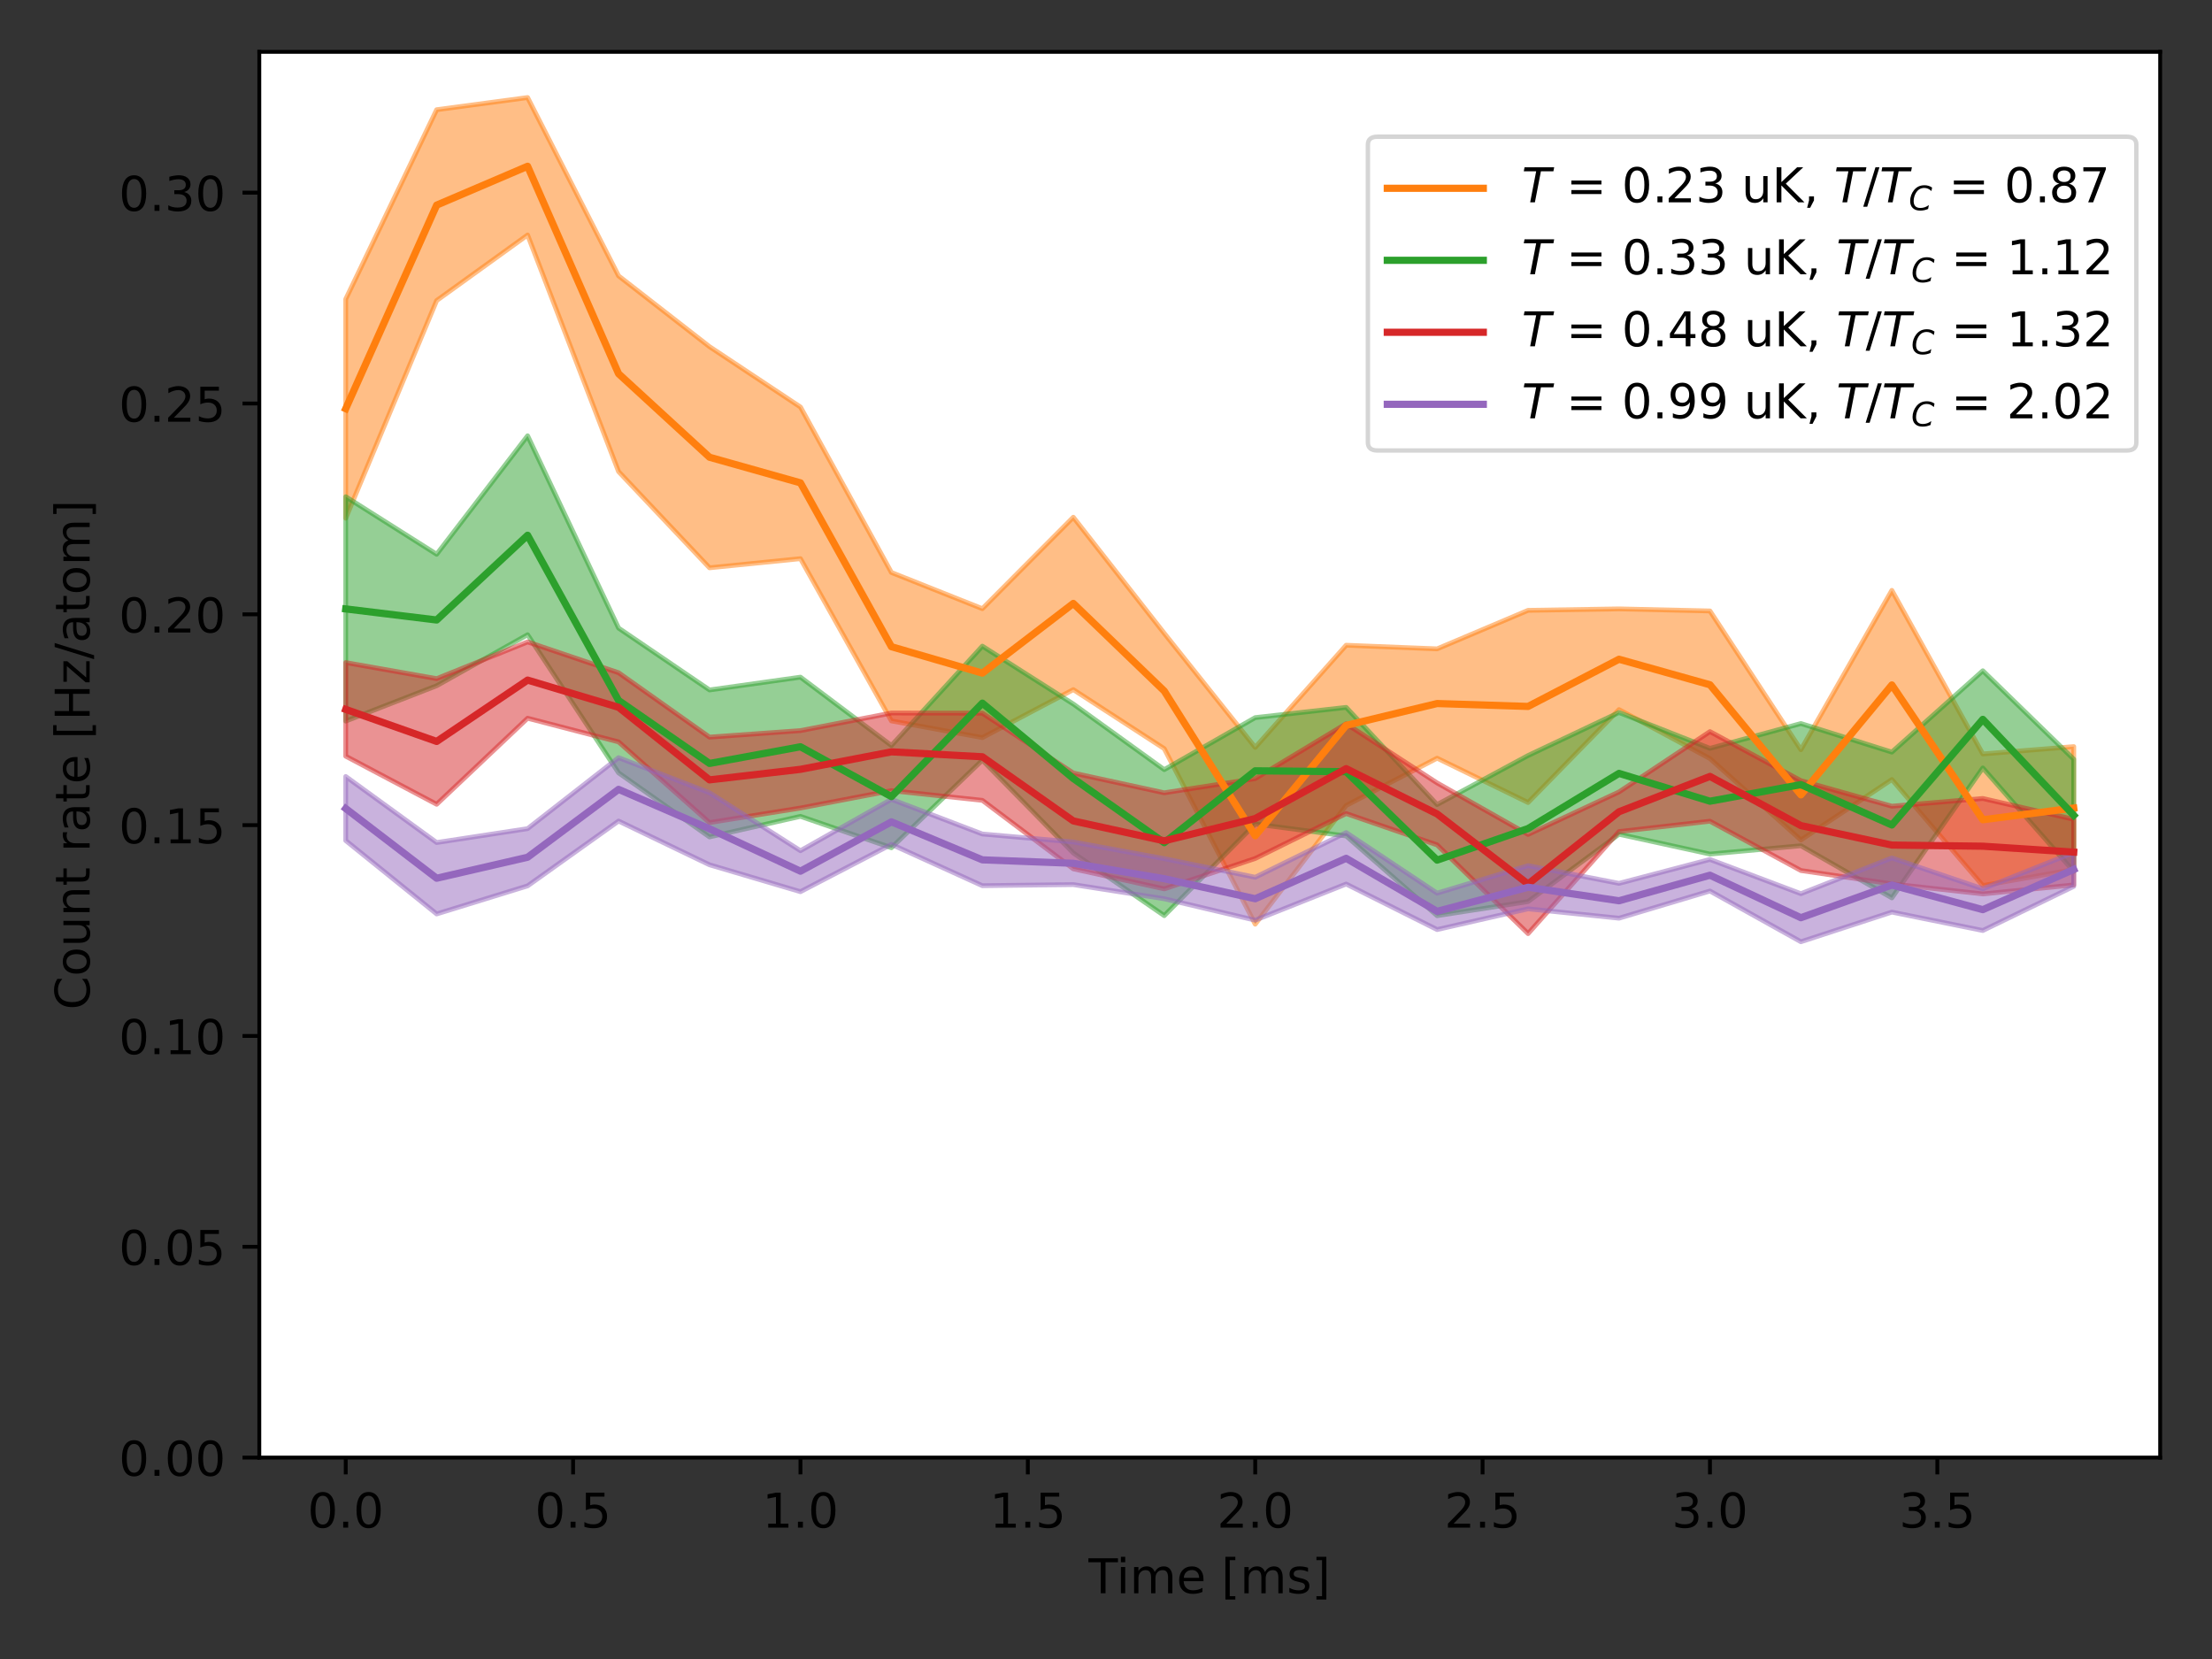 <?xml version="1.0" encoding="UTF-8" standalone="no"?>
<svg
   xmlns:dc="http://purl.org/dc/elements/1.1/"
   xmlns:cc="http://creativecommons.org/ns#"
   xmlns:rdf="http://www.w3.org/1999/02/22-rdf-syntax-ns#"
   xmlns:svg="http://www.w3.org/2000/svg"
   xmlns="http://www.w3.org/2000/svg"
   xmlns:xlink="http://www.w3.org/1999/xlink"
   xmlns:sodipodi="http://sodipodi.sourceforge.net/DTD/sodipodi-0.dtd"
   xmlns:inkscape="http://www.inkscape.org/namespaces/inkscape"
   width="460.8pt"
   height="345.6pt"
   viewBox="0 0 460.8 345.6"
   version="1.2"
   id="svg882"
   sodipodi:docname="2022-05-18-6GHzRedDetunedLightScattering.svg"
   inkscape:version="1.0.2 (e86c870879, 2021-01-15)">
  <rect x="0" y="0" width="460.8" height="345.6" fill="#333333" stroke="none"/>
  <sodipodi:namedview
     pagecolor="#ffffff"
     bordercolor="#666666"
     borderopacity="1"
     objecttolerance="10"
     gridtolerance="10"
     guidetolerance="10"
     inkscape:pageopacity="0"
     inkscape:pageshadow="2"
     inkscape:window-width="1600"
     inkscape:window-height="835"
     id="namedview884"
     showgrid="false"
     inkscape:zoom="1.3732447"
     inkscape:cx="301.69902"
     inkscape:cy="229.89432"
     inkscape:window-x="0"
     inkscape:window-y="0"
     inkscape:window-maximized="1"
     inkscape:current-layer="surface1087" />
  <defs
     id="defs127">
    <g
       id="g125">
      <symbol
         overflow="visible"
         id="glyph0-0">
        <path
           style="stroke:none;"
           d="M 3.18 -6.641 C 2.672 -6.641 2.289 -6.391 2.031 -5.891 C 1.77 -5.391 1.648 -4.641 1.648 -3.641 C 1.648 -2.641 1.77 -1.891 2.031 -1.391 C 2.289 -0.891 2.672 -0.641 3.18 -0.641 C 3.691 -0.641 4.07 -0.891 4.328 -1.391 C 4.578 -1.891 4.711 -2.641 4.711 -3.641 C 4.711 -4.641 4.578 -5.391 4.328 -5.891 C 4.07 -6.391 3.691 -6.641 3.18 -6.641 Z M 3.18 -7.422 C 3.988 -7.422 4.609 -7.09 5.051 -6.449 C 5.48 -5.801 5.699 -4.859 5.699 -3.641 C 5.699 -2.41 5.48 -1.469 5.051 -0.828 C 4.609 -0.191 3.988 0.129 3.172 0.129 C 2.352 0.129 1.73 -0.191 1.301 -0.828 C 0.871 -1.469 0.66 -2.41 0.66 -3.641 C 0.66 -4.859 0.871 -5.801 1.301 -6.449 C 1.73 -7.09 2.359 -7.422 3.18 -7.422 Z M 3.18 -7.422 "
           id="path2" />
      </symbol>
      <symbol
         overflow="visible"
         id="glyph0-1">
        <path
           style="stroke:none;"
           d="M 1.07 -1.238 L 2.102 -1.238 L 2.102 0 L 1.07 0 Z M 1.07 -1.238 "
           id="path5" />
      </symbol>
      <symbol
         overflow="visible"
         id="glyph0-2">
        <path
           style="stroke:none;"
           d="M 1.078 -7.289 L 4.949 -7.289 L 4.949 -6.461 L 1.98 -6.461 L 1.98 -4.672 C 2.121 -4.719 2.27 -4.762 2.41 -4.781 C 2.551 -4.801 2.699 -4.82 2.84 -4.82 C 3.648 -4.82 4.289 -4.59 4.77 -4.148 C 5.25 -3.699 5.488 -3.102 5.488 -2.34 C 5.488 -1.551 5.238 -0.941 4.75 -0.512 C 4.262 -0.078 3.57 0.129 2.691 0.129 C 2.379 0.129 2.07 0.102 1.75 0.059 C 1.43 0.012 1.109 -0.059 0.77 -0.172 L 0.77 -1.16 C 1.059 -1 1.359 -0.879 1.68 -0.801 C 1.988 -0.719 2.32 -0.691 2.672 -0.691 C 3.23 -0.691 3.68 -0.828 4.012 -1.129 C 4.328 -1.43 4.5 -1.828 4.5 -2.34 C 4.5 -2.84 4.328 -3.238 4.012 -3.539 C 3.68 -3.84 3.23 -3.988 2.672 -3.988 C 2.41 -3.988 2.141 -3.961 1.879 -3.898 C 1.621 -3.84 1.352 -3.75 1.078 -3.629 Z M 1.078 -7.289 "
           id="path8" />
      </symbol>
      <symbol
         overflow="visible"
         id="glyph0-3">
        <path
           style="stroke:none;"
           d="M 1.238 -0.828 L 2.852 -0.828 L 2.852 -6.391 L 1.102 -6.039 L 1.102 -6.941 L 2.84 -7.289 L 3.828 -7.289 L 3.828 -0.828 L 5.441 -0.828 L 5.441 0 L 1.238 0 Z M 1.238 -0.828 "
           id="path11" />
      </symbol>
      <symbol
         overflow="visible"
         id="glyph0-4">
        <path
           style="stroke:none;"
           d="M 1.922 -0.828 L 5.359 -0.828 L 5.359 0 L 0.73 0 L 0.73 -0.828 C 1.102 -1.211 1.609 -1.73 2.262 -2.391 C 2.898 -3.039 3.309 -3.461 3.48 -3.648 C 3.801 -4 4.02 -4.301 4.141 -4.551 C 4.262 -4.789 4.328 -5.039 4.328 -5.281 C 4.328 -5.66 4.191 -5.98 3.922 -6.219 C 3.648 -6.461 3.301 -6.59 2.859 -6.59 C 2.551 -6.59 2.219 -6.531 1.879 -6.43 C 1.539 -6.32 1.172 -6.16 0.781 -5.941 L 0.781 -6.941 C 1.18 -7.102 1.551 -7.219 1.891 -7.301 C 2.23 -7.379 2.551 -7.422 2.84 -7.422 C 3.59 -7.422 4.191 -7.23 4.641 -6.852 C 5.09 -6.469 5.32 -5.969 5.32 -5.34 C 5.32 -5.039 5.262 -4.75 5.148 -4.488 C 5.039 -4.219 4.84 -3.898 4.539 -3.539 C 4.461 -3.441 4.199 -3.172 3.762 -2.719 C 3.32 -2.27 2.711 -1.641 1.922 -0.828 Z M 1.922 -0.828 "
           id="path14" />
      </symbol>
      <symbol
         overflow="visible"
         id="glyph0-5">
        <path
           style="stroke:none;"
           d="M 4.059 -3.93 C 4.531 -3.828 4.898 -3.621 5.16 -3.301 C 5.422 -2.98 5.559 -2.578 5.559 -2.121 C 5.559 -1.398 5.309 -0.84 4.82 -0.449 C 4.32 -0.059 3.621 0.129 2.711 0.129 C 2.398 0.129 2.078 0.102 1.762 0.039 C 1.441 -0.012 1.102 -0.102 0.762 -0.219 L 0.762 -1.172 C 1.031 -1.012 1.328 -0.891 1.66 -0.809 C 1.98 -0.73 2.32 -0.691 2.68 -0.691 C 3.301 -0.691 3.77 -0.809 4.09 -1.051 C 4.41 -1.289 4.578 -1.648 4.578 -2.121 C 4.578 -2.539 4.43 -2.879 4.129 -3.121 C 3.828 -3.359 3.41 -3.488 2.871 -3.488 L 2.02 -3.488 L 2.02 -4.301 L 2.91 -4.301 C 3.391 -4.301 3.762 -4.391 4.02 -4.59 C 4.281 -4.781 4.41 -5.059 4.41 -5.43 C 4.41 -5.801 4.27 -6.09 4.012 -6.289 C 3.738 -6.488 3.359 -6.59 2.871 -6.59 C 2.602 -6.59 2.309 -6.559 2 -6.5 C 1.691 -6.441 1.352 -6.352 0.98 -6.23 L 0.98 -7.109 C 1.352 -7.211 1.699 -7.289 2.031 -7.34 C 2.352 -7.391 2.66 -7.422 2.961 -7.422 C 3.699 -7.422 4.289 -7.25 4.73 -6.91 C 5.172 -6.57 5.391 -6.109 5.391 -5.531 C 5.391 -5.129 5.27 -4.789 5.039 -4.512 C 4.809 -4.23 4.48 -4.031 4.059 -3.93 Z M 4.059 -3.93 "
           id="path17" />
      </symbol>
      <symbol
         overflow="visible"
         id="glyph0-6">
        <path
           style="stroke:none;"
           d="M -0.02 -7.289 L 6.141 -7.289 L 6.141 -6.461 L 3.551 -6.461 L 3.551 0 L 2.559 0 L 2.559 -6.461 L -0.02 -6.461 Z M -0.02 -7.289 "
           id="path20" />
      </symbol>
      <symbol
         overflow="visible"
         id="glyph0-7">
        <path
           style="stroke:none;"
           d="M 0.941 -5.469 L 1.84 -5.469 L 1.84 0 L 0.941 0 Z M 0.941 -7.602 L 1.84 -7.602 L 1.84 -6.461 L 0.941 -6.461 Z M 0.941 -7.602 "
           id="path23" />
      </symbol>
      <symbol
         overflow="visible"
         id="glyph0-8">
        <path
           style="stroke:none;"
           d="M 5.199 -4.422 C 5.422 -4.82 5.691 -5.109 6 -5.309 C 6.309 -5.5 6.68 -5.602 7.109 -5.602 C 7.672 -5.602 8.109 -5.398 8.422 -5 C 8.73 -4.602 8.891 -4.031 8.891 -3.301 L 8.891 0 L 7.988 0 L 7.988 -3.27 C 7.988 -3.789 7.891 -4.18 7.711 -4.441 C 7.52 -4.691 7.238 -4.82 6.859 -4.82 C 6.391 -4.82 6.02 -4.66 5.75 -4.352 C 5.48 -4.039 5.352 -3.621 5.352 -3.09 L 5.352 0 L 4.449 0 L 4.449 -3.27 C 4.449 -3.789 4.352 -4.18 4.172 -4.441 C 3.98 -4.691 3.691 -4.82 3.309 -4.82 C 2.852 -4.82 2.48 -4.66 2.211 -4.352 C 1.941 -4.039 1.809 -3.621 1.809 -3.09 L 1.809 0 L 0.91 0 L 0.91 -5.469 L 1.809 -5.469 L 1.809 -4.621 C 2.012 -4.949 2.262 -5.199 2.551 -5.359 C 2.828 -5.52 3.172 -5.602 3.57 -5.602 C 3.969 -5.602 4.301 -5.5 4.578 -5.301 C 4.859 -5.102 5.059 -4.801 5.199 -4.422 Z M 5.199 -4.422 "
           id="path26" />
      </symbol>
      <symbol
         overflow="visible"
         id="glyph0-9">
        <path
           style="stroke:none;"
           d="M 5.621 -2.961 L 5.621 -2.52 L 1.488 -2.52 C 1.531 -1.898 1.711 -1.422 2.051 -1.102 C 2.379 -0.781 2.84 -0.621 3.441 -0.621 C 3.781 -0.621 4.121 -0.66 4.441 -0.738 C 4.762 -0.82 5.09 -0.949 5.41 -1.129 L 5.41 -0.281 C 5.09 -0.141 4.762 -0.031 4.422 0.031 C 4.078 0.09 3.73 0.129 3.391 0.129 C 2.512 0.129 1.82 -0.121 1.309 -0.621 C 0.801 -1.121 0.551 -1.809 0.551 -2.68 C 0.551 -3.57 0.789 -4.281 1.27 -4.809 C 1.75 -5.328 2.41 -5.602 3.23 -5.602 C 3.969 -5.602 4.551 -5.359 4.98 -4.891 C 5.398 -4.41 5.621 -3.77 5.621 -2.961 Z M 4.719 -3.219 C 4.711 -3.711 4.57 -4.102 4.309 -4.398 C 4.039 -4.691 3.68 -4.84 3.238 -4.84 C 2.738 -4.84 2.34 -4.691 2.039 -4.41 C 1.738 -4.129 1.559 -3.73 1.52 -3.219 Z M 4.719 -3.219 "
           id="path29" />
      </symbol>
      <symbol
         overflow="visible"
         id="glyph0-10">
        <path
           style="stroke:none;"
           d=""
           id="path32" />
      </symbol>
      <symbol
         overflow="visible"
         id="glyph0-11">
        <path
           style="stroke:none;"
           d="M 0.859 -7.602 L 2.93 -7.602 L 2.93 -6.898 L 1.762 -6.898 L 1.762 0.609 L 2.93 0.609 L 2.93 1.309 L 0.859 1.309 Z M 0.859 -7.602 "
           id="path35" />
      </symbol>
      <symbol
         overflow="visible"
         id="glyph0-12">
        <path
           style="stroke:none;"
           d="M 4.43 -5.309 L 4.43 -4.461 C 4.172 -4.578 3.91 -4.68 3.641 -4.75 C 3.359 -4.809 3.078 -4.852 2.789 -4.852 C 2.34 -4.852 2 -4.781 1.781 -4.641 C 1.559 -4.5 1.449 -4.301 1.449 -4.031 C 1.449 -3.82 1.531 -3.66 1.691 -3.539 C 1.852 -3.422 2.172 -3.301 2.648 -3.199 L 2.961 -3.129 C 3.602 -2.988 4.051 -2.789 4.32 -2.551 C 4.578 -2.301 4.719 -1.949 4.719 -1.512 C 4.719 -1 4.52 -0.602 4.121 -0.309 C 3.719 -0.012 3.16 0.129 2.461 0.129 C 2.16 0.129 1.859 0.102 1.539 0.051 C 1.219 0 0.891 -0.078 0.539 -0.199 L 0.539 -1.129 C 0.871 -0.949 1.199 -0.82 1.52 -0.738 C 1.84 -0.648 2.16 -0.609 2.48 -0.609 C 2.898 -0.609 3.23 -0.68 3.461 -0.82 C 3.68 -0.961 3.801 -1.172 3.801 -1.441 C 3.801 -1.68 3.711 -1.871 3.551 -2 C 3.391 -2.129 3.031 -2.262 2.469 -2.379 L 2.16 -2.449 C 1.602 -2.57 1.191 -2.75 0.949 -2.988 C 0.699 -3.23 0.578 -3.559 0.578 -3.988 C 0.578 -4.5 0.762 -4.898 1.121 -5.18 C 1.48 -5.461 2 -5.602 2.68 -5.602 C 3.012 -5.602 3.32 -5.57 3.621 -5.52 C 3.91 -5.469 4.18 -5.398 4.43 -5.309 Z M 4.43 -5.309 "
           id="path38" />
      </symbol>
      <symbol
         overflow="visible"
         id="glyph0-13">
        <path
           style="stroke:none;"
           d="M 3.039 -7.602 L 3.039 1.309 L 0.969 1.309 L 0.969 0.609 L 2.141 0.609 L 2.141 -6.898 L 0.969 -6.898 L 0.969 -7.602 Z M 3.039 -7.602 "
           id="path41" />
      </symbol>
      <symbol
         overflow="visible"
         id="glyph0-14">
        <path
           style="stroke:none;"
           d="M 1.059 -4.539 L 7.32 -4.539 L 7.32 -3.719 L 1.059 -3.719 Z M 1.059 -2.551 L 7.32 -2.551 L 7.32 -1.719 L 1.059 -1.719 Z M 1.059 -2.551 "
           id="path44" />
      </symbol>
      <symbol
         overflow="visible"
         id="glyph0-15">
        <path
           style="stroke:none;"
           d="M 3.781 -6.43 L 1.289 -2.539 L 3.781 -2.539 Z M 3.52 -7.289 L 4.762 -7.289 L 4.762 -2.539 L 5.801 -2.539 L 5.801 -1.719 L 4.762 -1.719 L 4.762 0 L 3.781 0 L 3.781 -1.719 L 0.488 -1.719 L 0.488 -2.672 Z M 3.52 -7.289 "
           id="path47" />
      </symbol>
      <symbol
         overflow="visible"
         id="glyph0-16">
        <path
           style="stroke:none;"
           d="M 0.852 -2.16 L 0.852 -5.469 L 1.75 -5.469 L 1.75 -2.191 C 1.75 -1.672 1.852 -1.289 2.051 -1.031 C 2.25 -0.77 2.551 -0.641 2.961 -0.641 C 3.441 -0.641 3.828 -0.789 4.109 -1.102 C 4.391 -1.41 4.531 -1.828 4.531 -2.371 L 4.531 -5.469 L 5.43 -5.469 L 5.43 0 L 4.531 0 L 4.531 -0.84 C 4.309 -0.5 4.051 -0.262 3.77 -0.102 C 3.48 0.051 3.148 0.129 2.77 0.129 C 2.141 0.129 1.66 -0.059 1.34 -0.449 C 1.012 -0.828 0.852 -1.398 0.852 -2.16 Z M 3.109 -5.602 Z M 3.109 -5.602 "
           id="path50" />
      </symbol>
      <symbol
         overflow="visible"
         id="glyph0-17">
        <path
           style="stroke:none;"
           d="M 0.98 -7.289 L 1.969 -7.289 L 1.969 -4.211 L 5.238 -7.289 L 6.512 -7.289 L 2.891 -3.891 L 6.77 0 L 5.469 0 L 1.969 -3.512 L 1.969 0 L 0.98 0 Z M 0.98 -7.289 "
           id="path53" />
      </symbol>
      <symbol
         overflow="visible"
         id="glyph0-18">
        <path
           style="stroke:none;"
           d="M 1.172 -1.238 L 2.199 -1.238 L 2.199 -0.398 L 1.398 1.148 L 0.77 1.148 L 1.172 -0.398 Z M 1.172 -1.238 "
           id="path56" />
      </symbol>
      <symbol
         overflow="visible"
         id="glyph0-19">
        <path
           style="stroke:none;"
           d="M 2.539 -7.289 L 3.371 -7.289 L 0.828 0.922 L 0 0.922 Z M 2.539 -7.289 "
           id="path59" />
      </symbol>
      <symbol
         overflow="visible"
         id="glyph0-20">
        <path
           style="stroke:none;"
           d="M 3.301 -4.039 C 2.859 -4.039 2.512 -3.879 2.25 -3.578 C 1.988 -3.281 1.859 -2.859 1.859 -2.34 C 1.859 -1.809 1.988 -1.391 2.25 -1.09 C 2.512 -0.789 2.859 -0.641 3.301 -0.641 C 3.738 -0.641 4.09 -0.789 4.352 -1.09 C 4.609 -1.391 4.738 -1.809 4.738 -2.34 C 4.738 -2.859 4.609 -3.281 4.352 -3.578 C 4.09 -3.879 3.738 -4.039 3.301 -4.039 Z M 5.262 -7.129 L 5.262 -6.23 C 5.012 -6.352 4.762 -6.441 4.512 -6.5 C 4.25 -6.559 4 -6.59 3.762 -6.59 C 3.102 -6.59 2.602 -6.371 2.262 -5.93 C 1.922 -5.488 1.719 -4.82 1.68 -3.941 C 1.871 -4.219 2.109 -4.441 2.398 -4.59 C 2.691 -4.738 3.012 -4.82 3.359 -4.82 C 4.09 -4.82 4.672 -4.59 5.09 -4.148 C 5.512 -3.711 5.73 -3.102 5.73 -2.34 C 5.73 -1.59 5.5 -0.988 5.059 -0.539 C 4.621 -0.09 4.031 0.129 3.301 0.129 C 2.461 0.129 1.809 -0.191 1.371 -0.828 C 0.922 -1.469 0.699 -2.41 0.699 -3.641 C 0.699 -4.789 0.969 -5.711 1.52 -6.391 C 2.059 -7.07 2.801 -7.422 3.719 -7.422 C 3.961 -7.422 4.211 -7.391 4.469 -7.352 C 4.719 -7.301 4.98 -7.23 5.262 -7.129 Z M 5.262 -7.129 "
           id="path62" />
      </symbol>
      <symbol
         overflow="visible"
         id="glyph0-21">
        <path
           style="stroke:none;"
           d="M 3.18 -3.461 C 2.711 -3.461 2.34 -3.328 2.07 -3.078 C 1.801 -2.828 1.672 -2.488 1.672 -2.051 C 1.672 -1.609 1.801 -1.262 2.07 -1.012 C 2.34 -0.762 2.711 -0.641 3.18 -0.641 C 3.641 -0.641 4.012 -0.762 4.281 -1.02 C 4.551 -1.27 4.691 -1.609 4.691 -2.051 C 4.691 -2.488 4.551 -2.828 4.289 -3.078 C 4.02 -3.328 3.648 -3.461 3.18 -3.461 Z M 2.191 -3.879 C 1.77 -3.98 1.441 -4.18 1.199 -4.469 C 0.961 -4.762 0.852 -5.109 0.852 -5.531 C 0.852 -6.109 1.051 -6.57 1.469 -6.91 C 1.879 -7.25 2.449 -7.422 3.18 -7.422 C 3.898 -7.422 4.469 -7.25 4.891 -6.91 C 5.301 -6.57 5.512 -6.109 5.512 -5.531 C 5.512 -5.109 5.391 -4.762 5.148 -4.469 C 4.91 -4.18 4.59 -3.98 4.172 -3.879 C 4.641 -3.77 5.012 -3.551 5.281 -3.23 C 5.539 -2.91 5.68 -2.512 5.68 -2.051 C 5.68 -1.34 5.461 -0.801 5.031 -0.43 C 4.59 -0.051 3.969 0.129 3.172 0.129 C 2.371 0.129 1.75 -0.051 1.32 -0.43 C 0.891 -0.801 0.68 -1.34 0.68 -2.051 C 0.68 -2.512 0.809 -2.91 1.078 -3.23 C 1.34 -3.551 1.711 -3.77 2.191 -3.879 Z M 1.828 -5.441 C 1.828 -5.059 1.941 -4.762 2.18 -4.551 C 2.422 -4.34 2.75 -4.238 3.18 -4.238 C 3.602 -4.238 3.93 -4.34 4.172 -4.551 C 4.41 -4.762 4.531 -5.059 4.531 -5.441 C 4.531 -5.82 4.41 -6.109 4.172 -6.32 C 3.93 -6.531 3.602 -6.641 3.18 -6.641 C 2.75 -6.641 2.422 -6.531 2.18 -6.32 C 1.941 -6.109 1.828 -5.82 1.828 -5.441 Z M 1.828 -5.441 "
           id="path65" />
      </symbol>
      <symbol
         overflow="visible"
         id="glyph0-22">
        <path
           style="stroke:none;"
           d="M 0.82 -7.289 L 5.512 -7.289 L 5.512 -6.871 L 2.859 0 L 1.828 0 L 4.32 -6.461 L 0.82 -6.461 Z M 0.82 -7.289 "
           id="path68" />
      </symbol>
      <symbol
         overflow="visible"
         id="glyph0-23">
        <path
           style="stroke:none;"
           d="M 1.102 -0.148 L 1.102 -1.051 C 1.34 -0.93 1.59 -0.84 1.852 -0.781 C 2.102 -0.719 2.352 -0.691 2.602 -0.691 C 3.238 -0.691 3.738 -0.898 4.078 -1.34 C 4.422 -1.781 4.621 -2.441 4.68 -3.34 C 4.48 -3.059 4.238 -2.84 3.961 -2.691 C 3.672 -2.539 3.352 -2.469 3 -2.469 C 2.262 -2.469 1.68 -2.691 1.262 -3.129 C 0.84 -3.57 0.629 -4.172 0.629 -4.941 C 0.629 -5.68 0.852 -6.281 1.289 -6.738 C 1.73 -7.191 2.32 -7.422 3.059 -7.422 C 3.898 -7.422 4.551 -7.09 4.988 -6.449 C 5.43 -5.801 5.66 -4.859 5.66 -3.641 C 5.66 -2.48 5.379 -1.57 4.84 -0.891 C 4.289 -0.211 3.559 0.129 2.641 0.129 C 2.391 0.129 2.141 0.102 1.891 0.059 C 1.629 0.02 1.371 -0.051 1.102 -0.148 Z M 3.059 -3.238 C 3.5 -3.238 3.852 -3.391 4.109 -3.691 C 4.371 -3.988 4.5 -4.41 4.5 -4.941 C 4.5 -5.461 4.371 -5.879 4.109 -6.18 C 3.852 -6.48 3.5 -6.641 3.059 -6.641 C 2.621 -6.641 2.27 -6.48 2.012 -6.18 C 1.75 -5.879 1.621 -5.461 1.621 -4.941 C 1.621 -4.41 1.75 -3.988 2.012 -3.691 C 2.27 -3.391 2.621 -3.238 3.059 -3.238 Z M 3.059 -3.238 "
           id="path71" />
      </symbol>
      <symbol
         overflow="visible"
         id="glyph1-0">
        <path
           style="stroke:none;"
           d="M -6.73 -6.441 L -5.691 -6.441 C -5.988 -6.102 -6.219 -5.75 -6.379 -5.371 C -6.531 -4.988 -6.609 -4.602 -6.609 -4.18 C -6.609 -3.34 -6.352 -2.699 -5.84 -2.262 C -5.328 -1.82 -4.602 -1.602 -3.641 -1.602 C -2.68 -1.602 -1.941 -1.82 -1.43 -2.262 C -0.922 -2.699 -0.672 -3.34 -0.672 -4.18 C -0.672 -4.602 -0.738 -4.988 -0.898 -5.371 C -1.051 -5.75 -1.281 -6.102 -1.59 -6.441 L -0.559 -6.441 C -0.32 -6.09 -0.148 -5.719 -0.039 -5.34 C 0.07 -4.961 0.129 -4.551 0.129 -4.121 C 0.129 -3.02 -0.199 -2.148 -0.871 -1.512 C -1.539 -0.871 -2.461 -0.559 -3.641 -0.559 C -4.809 -0.559 -5.73 -0.871 -6.41 -1.512 C -7.078 -2.148 -7.422 -3.02 -7.422 -4.121 C -7.422 -4.559 -7.359 -4.969 -7.25 -5.352 C -7.129 -5.73 -6.961 -6.102 -6.73 -6.441 Z M -6.73 -6.441 "
           id="path74" />
      </symbol>
      <symbol
         overflow="visible"
         id="glyph1-1">
        <path
           style="stroke:none;"
           d="M -4.84 -3.059 C -4.84 -2.578 -4.648 -2.199 -4.27 -1.922 C -3.891 -1.641 -3.379 -1.5 -2.73 -1.5 C -2.07 -1.5 -1.559 -1.629 -1.18 -1.91 C -0.801 -2.191 -0.621 -2.57 -0.621 -3.059 C -0.621 -3.539 -0.801 -3.922 -1.18 -4.199 C -1.559 -4.48 -2.07 -4.621 -2.73 -4.621 C -3.371 -4.621 -3.891 -4.48 -4.27 -4.199 C -4.648 -3.922 -4.84 -3.539 -4.84 -3.059 Z M -5.602 -3.059 C -5.602 -3.84 -5.34 -4.449 -4.84 -4.898 C -4.328 -5.34 -3.629 -5.57 -2.73 -5.57 C -1.828 -5.57 -1.129 -5.34 -0.629 -4.898 C -0.121 -4.449 0.129 -3.84 0.129 -3.059 C 0.129 -2.27 -0.121 -1.648 -0.629 -1.211 C -1.129 -0.77 -1.828 -0.551 -2.73 -0.551 C -3.629 -0.551 -4.328 -0.77 -4.84 -1.211 C -5.34 -1.648 -5.602 -2.27 -5.602 -3.059 Z M -5.602 -3.059 "
           id="path77" />
      </symbol>
      <symbol
         overflow="visible"
         id="glyph1-2">
        <path
           style="stroke:none;"
           d="M -2.16 -0.852 L -5.469 -0.852 L -5.469 -1.75 L -2.191 -1.75 C -1.672 -1.75 -1.289 -1.852 -1.031 -2.051 C -0.77 -2.25 -0.641 -2.551 -0.641 -2.961 C -0.641 -3.441 -0.789 -3.828 -1.102 -4.109 C -1.41 -4.391 -1.828 -4.531 -2.371 -4.531 L -5.469 -4.531 L -5.469 -5.43 L 0 -5.43 L 0 -4.531 L -0.84 -4.531 C -0.5 -4.309 -0.262 -4.051 -0.102 -3.77 C 0.051 -3.48 0.129 -3.148 0.129 -2.77 C 0.129 -2.141 -0.059 -1.66 -0.449 -1.34 C -0.828 -1.012 -1.398 -0.852 -2.16 -0.852 Z M -5.602 -3.109 Z M -5.602 -3.109 "
           id="path80" />
      </symbol>
      <symbol
         overflow="visible"
         id="glyph1-3">
        <path
           style="stroke:none;"
           d="M -3.301 -5.488 L 0 -5.488 L 0 -4.59 L -3.27 -4.59 C -3.789 -4.59 -4.172 -4.48 -4.43 -4.281 C -4.691 -4.078 -4.82 -3.781 -4.82 -3.379 C -4.82 -2.891 -4.66 -2.512 -4.352 -2.23 C -4.039 -1.949 -3.621 -1.809 -3.09 -1.809 L 0 -1.809 L 0 -0.91 L -5.469 -0.91 L -5.469 -1.809 L -4.621 -1.809 C -4.941 -2.02 -5.191 -2.27 -5.352 -2.57 C -5.512 -2.859 -5.602 -3.199 -5.602 -3.578 C -5.602 -4.199 -5.398 -4.68 -5.012 -5 C -4.621 -5.32 -4.051 -5.488 -3.301 -5.488 Z M -3.301 -5.488 "
           id="path83" />
      </symbol>
      <symbol
         overflow="visible"
         id="glyph1-4">
        <path
           style="stroke:none;"
           d="M -7.02 -1.828 L -5.469 -1.828 L -5.469 -3.68 L -4.77 -3.68 L -4.77 -1.828 L -1.801 -1.828 C -1.352 -1.828 -1.059 -1.891 -0.941 -2.012 C -0.809 -2.129 -0.75 -2.379 -0.75 -2.762 L -0.75 -3.68 L 0 -3.68 L 0 -2.762 C 0 -2.059 -0.129 -1.578 -0.391 -1.32 C -0.648 -1.059 -1.121 -0.93 -1.801 -0.93 L -4.77 -0.93 L -4.77 -0.27 L -5.469 -0.27 L -5.469 -0.93 L -7.02 -0.93 Z M -7.02 -1.828 "
           id="path86" />
      </symbol>
      <symbol
         overflow="visible"
         id="glyph1-5">
        <path
           style="stroke:none;"
           d=""
           id="path89" />
      </symbol>
      <symbol
         overflow="visible"
         id="glyph1-6">
        <path
           style="stroke:none;"
           d="M -4.629 -4.109 C -4.691 -4.012 -4.73 -3.898 -4.762 -3.781 C -4.781 -3.66 -4.801 -3.531 -4.801 -3.391 C -4.801 -2.879 -4.629 -2.488 -4.301 -2.219 C -3.969 -1.941 -3.5 -1.809 -2.879 -1.809 L 0 -1.809 L 0 -0.91 L -5.469 -0.91 L -5.469 -1.809 L -4.621 -1.809 C -4.949 -1.988 -5.199 -2.238 -5.359 -2.539 C -5.52 -2.84 -5.602 -3.211 -5.602 -3.648 C -5.602 -3.711 -5.59 -3.781 -5.59 -3.859 C -5.578 -3.93 -5.57 -4.012 -5.551 -4.109 Z M -4.629 -4.109 "
           id="path92" />
      </symbol>
      <symbol
         overflow="visible"
         id="glyph1-7">
        <path
           style="stroke:none;"
           d="M -2.75 -3.43 C -2.75 -2.699 -2.66 -2.199 -2.5 -1.922 C -2.328 -1.641 -2.051 -1.5 -1.648 -1.5 C -1.328 -1.5 -1.07 -1.602 -0.891 -1.809 C -0.699 -2.02 -0.609 -2.309 -0.609 -2.672 C -0.609 -3.172 -0.781 -3.57 -1.141 -3.871 C -1.488 -4.172 -1.961 -4.32 -2.551 -4.32 L -2.75 -4.32 Z M -3.121 -5.219 L 0 -5.219 L 0 -4.32 L -0.828 -4.32 C -0.488 -4.109 -0.25 -3.852 -0.102 -3.551 C 0.051 -3.25 0.129 -2.871 0.129 -2.43 C 0.129 -1.871 -0.02 -1.422 -0.328 -1.09 C -0.641 -0.762 -1.059 -0.602 -1.59 -0.602 C -2.199 -0.602 -2.66 -0.801 -2.98 -1.219 C -3.289 -1.629 -3.449 -2.238 -3.449 -3.059 L -3.449 -4.32 L -3.539 -4.32 C -3.949 -4.32 -4.27 -4.18 -4.5 -3.91 C -4.719 -3.641 -4.84 -3.262 -4.84 -2.77 C -4.84 -2.449 -4.801 -2.148 -4.719 -1.852 C -4.641 -1.551 -4.531 -1.27 -4.391 -1 L -5.219 -1 C -5.34 -1.32 -5.441 -1.641 -5.5 -1.949 C -5.559 -2.262 -5.602 -2.559 -5.602 -2.859 C -5.602 -3.648 -5.391 -4.238 -4.98 -4.629 C -4.57 -5.02 -3.949 -5.219 -3.121 -5.219 Z M -3.121 -5.219 "
           id="path95" />
      </symbol>
      <symbol
         overflow="visible"
         id="glyph1-8">
        <path
           style="stroke:none;"
           d="M -2.961 -5.621 L -2.52 -5.621 L -2.52 -1.488 C -1.898 -1.531 -1.422 -1.711 -1.102 -2.051 C -0.781 -2.379 -0.621 -2.84 -0.621 -3.441 C -0.621 -3.781 -0.66 -4.121 -0.738 -4.441 C -0.82 -4.762 -0.949 -5.09 -1.129 -5.41 L -0.281 -5.41 C -0.141 -5.09 -0.031 -4.762 0.031 -4.422 C 0.09 -4.078 0.129 -3.73 0.129 -3.391 C 0.129 -2.512 -0.121 -1.82 -0.621 -1.309 C -1.121 -0.801 -1.809 -0.551 -2.68 -0.551 C -3.57 -0.551 -4.281 -0.789 -4.809 -1.27 C -5.328 -1.75 -5.602 -2.41 -5.602 -3.23 C -5.602 -3.969 -5.359 -4.551 -4.891 -4.98 C -4.41 -5.398 -3.77 -5.621 -2.961 -5.621 Z M -3.219 -4.719 C -3.711 -4.711 -4.102 -4.57 -4.398 -4.309 C -4.691 -4.039 -4.84 -3.68 -4.84 -3.238 C -4.84 -2.738 -4.691 -2.34 -4.41 -2.039 C -4.129 -1.738 -3.73 -1.559 -3.219 -1.52 Z M -3.219 -4.719 "
           id="path98" />
      </symbol>
      <symbol
         overflow="visible"
         id="glyph1-9">
        <path
           style="stroke:none;"
           d="M -7.602 -0.859 L -7.602 -2.93 L -6.898 -2.93 L -6.898 -1.762 L 0.609 -1.762 L 0.609 -2.93 L 1.309 -2.93 L 1.309 -0.859 Z M -7.602 -0.859 "
           id="path101" />
      </symbol>
      <symbol
         overflow="visible"
         id="glyph1-10">
        <path
           style="stroke:none;"
           d="M -7.289 -0.98 L -7.289 -1.969 L -4.301 -1.969 L -4.301 -5.551 L -7.289 -5.551 L -7.289 -6.539 L 0 -6.539 L 0 -5.551 L -3.469 -5.551 L -3.469 -1.969 L 0 -1.969 L 0 -0.98 Z M -7.289 -0.98 "
           id="path104" />
      </symbol>
      <symbol
         overflow="visible"
         id="glyph1-11">
        <path
           style="stroke:none;"
           d="M -5.469 -0.551 L -5.469 -4.82 L -4.648 -4.82 L -0.719 -1.441 L -0.719 -4.82 L 0 -4.82 L 0 -0.43 L -0.82 -0.43 L -4.75 -3.809 L -4.75 -0.551 Z M -5.469 -0.551 "
           id="path107" />
      </symbol>
      <symbol
         overflow="visible"
         id="glyph1-12">
        <path
           style="stroke:none;"
           d="M -7.289 -2.539 L -7.289 -3.371 L 0.922 -0.828 L 0.922 0 Z M -7.289 -2.539 "
           id="path110" />
      </symbol>
      <symbol
         overflow="visible"
         id="glyph1-13">
        <path
           style="stroke:none;"
           d="M -4.422 -5.199 C -4.82 -5.422 -5.109 -5.691 -5.309 -6 C -5.5 -6.309 -5.602 -6.68 -5.602 -7.109 C -5.602 -7.672 -5.398 -8.109 -5 -8.422 C -4.602 -8.73 -4.031 -8.891 -3.301 -8.891 L 0 -8.891 L 0 -7.988 L -3.27 -7.988 C -3.789 -7.988 -4.18 -7.891 -4.441 -7.711 C -4.691 -7.52 -4.82 -7.238 -4.82 -6.859 C -4.82 -6.391 -4.66 -6.02 -4.352 -5.75 C -4.039 -5.48 -3.621 -5.352 -3.09 -5.352 L 0 -5.352 L 0 -4.449 L -3.27 -4.449 C -3.789 -4.449 -4.18 -4.352 -4.441 -4.172 C -4.691 -3.98 -4.82 -3.691 -4.82 -3.309 C -4.82 -2.852 -4.66 -2.48 -4.352 -2.211 C -4.039 -1.941 -3.621 -1.809 -3.09 -1.809 L 0 -1.809 L 0 -0.91 L -5.469 -0.91 L -5.469 -1.809 L -4.621 -1.809 C -4.949 -2.012 -5.199 -2.262 -5.359 -2.551 C -5.52 -2.828 -5.602 -3.172 -5.602 -3.57 C -5.602 -3.969 -5.5 -4.301 -5.301 -4.578 C -5.102 -4.859 -4.801 -5.059 -4.422 -5.199 Z M -4.422 -5.199 "
           id="path113" />
      </symbol>
      <symbol
         overflow="visible"
         id="glyph1-14">
        <path
           style="stroke:none;"
           d="M -7.602 -3.039 L 1.309 -3.039 L 1.309 -0.969 L 0.609 -0.969 L 0.609 -2.141 L -6.898 -2.141 L -6.898 -0.969 L -7.602 -0.969 Z M -7.602 -3.039 "
           id="path116" />
      </symbol>
      <symbol
         overflow="visible"
         id="glyph2-0">
        <path
           style="stroke:none;"
           d="M 0.59 -7.289 L 6.762 -7.289 L 6.602 -6.461 L 4 -6.461 L 2.75 0 L 1.762 0 L 3.012 -6.461 L 0.43 -6.461 Z M 0.59 -7.289 "
           id="path119" />
      </symbol>
      <symbol
         overflow="visible"
         id="glyph3-0">
        <path
           style="stroke:none;"
           d="M 4.863 -4.711 L 4.727 -3.984 C 4.5 -4.199 4.27 -4.359 4.023 -4.473 C 3.781 -4.578 3.516 -4.633 3.234 -4.633 C 2.844 -4.633 2.5 -4.535 2.203 -4.355 C 1.91 -4.164 1.652 -3.879 1.441 -3.5 C 1.301 -3.246 1.195 -2.988 1.129 -2.715 C 1.059 -2.441 1.023 -2.172 1.023 -1.891 C 1.023 -1.422 1.141 -1.062 1.379 -0.824 C 1.617 -0.582 1.969 -0.461 2.43 -0.461 C 2.742 -0.461 3.047 -0.512 3.34 -0.609 C 3.633 -0.707 3.914 -0.859 4.191 -1.07 L 4.031 -0.254 C 3.758 -0.133 3.484 -0.051 3.207 0.008 C 2.926 0.062 2.652 0.09 2.379 0.09 C 1.723 0.09 1.211 -0.086 0.848 -0.434 C 0.477 -0.785 0.293 -1.281 0.293 -1.918 C 0.293 -2.324 0.363 -2.723 0.504 -3.113 C 0.645 -3.508 0.84 -3.863 1.105 -4.188 C 1.387 -4.527 1.699 -4.781 2.059 -4.949 C 2.414 -5.109 2.828 -5.195 3.305 -5.195 C 3.598 -5.195 3.871 -5.152 4.129 -5.074 C 4.391 -4.992 4.633 -4.871 4.863 -4.711 Z M 4.863 -4.711 "
           id="path122" />
      </symbol>
    </g>
  </defs>
  <g
     id="surface1087">
    <path
       style=" stroke:none;fill-rule:nonzero;fill:rgb(100%,100%,100%);fill-opacity:1;"
       d="M 54.02 303.641 L 450 303.641 L 450 10.801 L 54.02 10.801 Z M 54.02 303.641 "
       id="path131" />
    <path
       style="fill-rule:nonzero;fill:rgb(100%,49.803%,5.49%);fill-opacity:0.5;stroke-width:1;stroke-linecap:butt;stroke-linejoin:round;stroke:rgb(100%,49.803%,5.49%);stroke-opacity:0.5;stroke-miterlimit:10;"
       d="M 72.02 237.643 L 72.02 283.284 L 90.965 322.748 L 109.91 325.28 L 128.859 288.127 L 147.805 273.381 L 166.75 260.807 L 185.699 226.342 L 204.645 218.803 L 223.59 237.85 L 242.535 213.67 L 261.484 189.909 L 280.43 211.186 L 299.375 210.432 L 318.324 218.455 L 337.27 218.76 L 356.215 218.327 L 375.16 189.424 L 394.109 222.616 L 413.055 188.541 L 432 190.069 L 432 164.467 L 413.055 161.116 L 394.109 183.209 L 375.16 170.616 L 356.215 187.577 L 337.27 197.78 L 318.324 178.42 L 299.375 187.655 L 280.43 177.799 L 261.484 153.08 L 242.535 189.643 L 223.59 201.936 L 204.645 191.94 L 185.699 195.42 L 166.75 229.221 L 147.805 227.315 L 128.859 247.362 L 109.91 296.647 L 90.965 282.991 Z M 72.02 237.643 "
       transform="matrix(1,0,0,-1,0,345.6)"
       id="path135" />
    <path
       style="fill-rule:nonzero;fill:rgb(17.255%,62.744%,17.255%);fill-opacity:0.5;stroke-width:1;stroke-linecap:butt;stroke-linejoin:round;stroke:rgb(17.255%,62.744%,17.255%);stroke-opacity:0.5;stroke-miterlimit:10;"
       d="M 72.02 195.385 L 72.02 242.123 L 90.965 230.139 L 109.91 254.815 L 128.859 214.76 L 147.805 201.87 L 166.75 204.537 L 185.699 190.291 L 204.645 210.995 L 223.59 198.94 L 242.535 185.272 L 261.484 196.108 L 280.43 198.241 L 299.375 177.995 L 318.324 188.209 L 337.27 197.174 L 356.215 189.705 L 375.16 194.877 L 394.109 188.924 L 413.055 205.866 L 432 187.436 L 432 164.065 L 413.055 185.623 L 394.109 158.553 L 375.16 169.416 L 356.215 167.682 L 337.27 171.811 L 318.324 157.787 L 299.375 154.846 L 280.43 171.452 L 261.484 173.944 L 242.535 154.854 L 223.59 167.909 L 204.645 187.248 L 185.699 169.002 L 166.75 175.537 L 147.805 171.252 L 128.859 184.604 L 109.91 213.373 L 90.965 202.748 Z M 72.02 195.385 "
       transform="matrix(1,0,0,-1,0,345.6)"
       id="path137" />
    <path
       style="fill-rule:nonzero;fill:rgb(83.92%,15.294%,15.686%);fill-opacity:0.5;stroke-width:1;stroke-linecap:butt;stroke-linejoin:round;stroke:rgb(83.92%,15.294%,15.686%);stroke-opacity:0.5;stroke-miterlimit:10;"
       d="M 72.02 188.073 L 72.02 207.573 L 90.965 204.225 L 109.91 211.873 L 128.859 205.459 L 147.805 192.041 L 166.75 193.401 L 185.699 197.069 L 204.645 197.03 L 223.59 184.561 L 242.535 180.444 L 261.484 183.405 L 280.43 194.823 L 299.375 182.502 L 318.324 171.776 L 337.27 180.627 L 356.215 193.194 L 375.16 182.975 L 394.109 177.655 L 413.055 179.264 L 432 174.92 L 432 161.256 L 413.055 159.377 L 394.109 161.459 L 375.16 164.256 L 356.215 174.526 L 337.27 172.37 L 318.324 151.112 L 299.375 169.592 L 280.43 176.123 L 261.484 166.764 L 242.535 160.432 L 223.59 164.608 L 204.645 178.873 L 185.699 180.893 L 166.75 177.272 L 147.805 174.233 L 128.859 191.053 L 109.91 195.979 L 90.965 178.057 Z M 72.02 188.073 "
       transform="matrix(1,0,0,-1,0,345.6)"
       id="path139" />
    <path
       style="fill-rule:nonzero;fill:rgb(58.038%,40.392%,74.117%);fill-opacity:0.5;stroke-width:1;stroke-linecap:butt;stroke-linejoin:round;stroke:rgb(58.038%,40.392%,74.117%);stroke-opacity:0.5;stroke-miterlimit:10;"
       d="M 72.02 170.498 L 72.02 183.842 L 90.965 170.084 L 109.91 172.979 L 128.859 187.768 L 147.805 180.452 L 166.75 168.381 L 185.699 179.088 L 204.645 171.862 L 223.59 170.198 L 242.535 166.729 L 261.484 162.854 L 280.43 172.155 L 299.375 159.541 L 318.324 165.268 L 337.27 161.58 L 356.215 166.565 L 375.16 159.432 L 394.109 166.873 L 413.055 160.444 L 432 168.006 L 432 160.952 L 413.055 151.756 L 394.109 155.592 L 375.16 149.42 L 356.215 159.983 L 337.27 154.323 L 318.324 156.276 L 299.375 151.952 L 280.43 161.44 L 261.484 153.905 L 242.535 158.37 L 223.59 161.323 L 204.645 161.096 L 185.699 169.702 L 166.75 159.846 L 147.805 165.448 L 128.859 174.561 L 109.91 161.057 L 90.965 155.209 Z M 72.02 170.498 "
       transform="matrix(1,0,0,-1,0,345.6)"
       id="path141" />
    <path
       style="fill:none;stroke-width:0.8;stroke-linecap:butt;stroke-linejoin:round;stroke:rgb(0%,0%,0%);stroke-opacity:1;stroke-miterlimit:10;"
       d="M 72.02 41.959 L 72.02 38.459 "
       transform="matrix(1,0,0,-1,0,345.6)"
       id="path143" />
    <g
       style="fill:rgb(0%,0%,0%);fill-opacity:1;"
       id="g151">
      <use
         xlink:href="#glyph0-0"
         x="64.066"
         y="318.234"
         id="use145" />
      <use
         xlink:href="#glyph0-1"
         x="70.426"
         y="318.234"
         id="use147" />
      <use
         xlink:href="#glyph0-0"
         x="73.606"
         y="318.234"
         id="use149" />
    </g>
    <path
       style="fill:none;stroke-width:0.8;stroke-linecap:butt;stroke-linejoin:round;stroke:rgb(0%,0%,0%);stroke-opacity:1;stroke-miterlimit:10;"
       d="M 119.387 41.959 L 119.387 38.459 "
       transform="matrix(1,0,0,-1,0,345.6)"
       id="path153" />
    <g
       style="fill:rgb(0%,0%,0%);fill-opacity:1;"
       id="g161">
      <use
         xlink:href="#glyph0-0"
         x="111.432"
         y="318.234"
         id="use155" />
      <use
         xlink:href="#glyph0-1"
         x="117.792"
         y="318.234"
         id="use157" />
      <use
         xlink:href="#glyph0-2"
         x="120.972"
         y="318.234"
         id="use159" />
    </g>
    <path
       style="fill:none;stroke-width:0.8;stroke-linecap:butt;stroke-linejoin:round;stroke:rgb(0%,0%,0%);stroke-opacity:1;stroke-miterlimit:10;"
       d="M 166.75 41.959 L 166.75 38.459 "
       transform="matrix(1,0,0,-1,0,345.6)"
       id="path163" />
    <g
       style="fill:rgb(0%,0%,0%);fill-opacity:1;"
       id="g171">
      <use
         xlink:href="#glyph0-3"
         x="158.798"
         y="318.234"
         id="use165" />
      <use
         xlink:href="#glyph0-1"
         x="165.158"
         y="318.234"
         id="use167" />
      <use
         xlink:href="#glyph0-0"
         x="168.338"
         y="318.234"
         id="use169" />
    </g>
    <path
       style="fill:none;stroke-width:0.8;stroke-linecap:butt;stroke-linejoin:round;stroke:rgb(0%,0%,0%);stroke-opacity:1;stroke-miterlimit:10;"
       d="M 214.117 41.959 L 214.117 38.459 "
       transform="matrix(1,0,0,-1,0,345.6)"
       id="path173" />
    <g
       style="fill:rgb(0%,0%,0%);fill-opacity:1;"
       id="g181">
      <use
         xlink:href="#glyph0-3"
         x="206.164"
         y="318.234"
         id="use175" />
      <use
         xlink:href="#glyph0-1"
         x="212.524"
         y="318.234"
         id="use177" />
      <use
         xlink:href="#glyph0-2"
         x="215.704"
         y="318.234"
         id="use179" />
    </g>
    <path
       style="fill:none;stroke-width:0.8;stroke-linecap:butt;stroke-linejoin:round;stroke:rgb(0%,0%,0%);stroke-opacity:1;stroke-miterlimit:10;"
       d="M 261.484 41.959 L 261.484 38.459 "
       transform="matrix(1,0,0,-1,0,345.6)"
       id="path183" />
    <g
       style="fill:rgb(0%,0%,0%);fill-opacity:1;"
       id="g191">
      <use
         xlink:href="#glyph0-4"
         x="253.53"
         y="318.234"
         id="use185" />
      <use
         xlink:href="#glyph0-1"
         x="259.89"
         y="318.234"
         id="use187" />
      <use
         xlink:href="#glyph0-0"
         x="263.07"
         y="318.234"
         id="use189" />
    </g>
    <path
       style="fill:none;stroke-width:0.8;stroke-linecap:butt;stroke-linejoin:round;stroke:rgb(0%,0%,0%);stroke-opacity:1;stroke-miterlimit:10;"
       d="M 308.848 41.959 L 308.848 38.459 "
       transform="matrix(1,0,0,-1,0,345.6)"
       id="path193" />
    <g
       style="fill:rgb(0%,0%,0%);fill-opacity:1;"
       id="g201">
      <use
         xlink:href="#glyph0-4"
         x="300.896"
         y="318.234"
         id="use195" />
      <use
         xlink:href="#glyph0-1"
         x="307.256"
         y="318.234"
         id="use197" />
      <use
         xlink:href="#glyph0-2"
         x="310.436"
         y="318.234"
         id="use199" />
    </g>
    <path
       style="fill:none;stroke-width:0.8;stroke-linecap:butt;stroke-linejoin:round;stroke:rgb(0%,0%,0%);stroke-opacity:1;stroke-miterlimit:10;"
       d="M 356.215 41.959 L 356.215 38.459 "
       transform="matrix(1,0,0,-1,0,345.6)"
       id="path203" />
    <g
       style="fill:rgb(0%,0%,0%);fill-opacity:1;"
       id="g211">
      <use
         xlink:href="#glyph0-5"
         x="348.262"
         y="318.234"
         id="use205" />
      <use
         xlink:href="#glyph0-1"
         x="354.622"
         y="318.234"
         id="use207" />
      <use
         xlink:href="#glyph0-0"
         x="357.802"
         y="318.234"
         id="use209" />
    </g>
    <path
       style="fill:none;stroke-width:0.8;stroke-linecap:butt;stroke-linejoin:round;stroke:rgb(0%,0%,0%);stroke-opacity:1;stroke-miterlimit:10;"
       d="M 403.582 41.959 L 403.582 38.459 "
       transform="matrix(1,0,0,-1,0,345.6)"
       id="path213" />
    <g
       style="fill:rgb(0%,0%,0%);fill-opacity:1;"
       id="g221">
      <use
         xlink:href="#glyph0-5"
         x="395.628"
         y="318.234"
         id="use215" />
      <use
         xlink:href="#glyph0-1"
         x="401.988"
         y="318.234"
         id="use217" />
      <use
         xlink:href="#glyph0-2"
         x="405.168"
         y="318.234"
         id="use219" />
    </g>
    <g
       style="fill:rgb(0%,0%,0%);fill-opacity:1;"
       id="g225">
      <use
         xlink:href="#glyph0-6"
         x="226.752"
         y="331.906"
         id="use223" />
    </g>
    <g
       style="fill:rgb(0%,0%,0%);fill-opacity:1;"
       id="g243">
      <use
         xlink:href="#glyph0-7"
         x="232.565"
         y="331.906"
         id="use227" />
      <use
         xlink:href="#glyph0-8"
         x="235.345"
         y="331.906"
         id="use229" />
      <use
         xlink:href="#glyph0-9"
         x="245.085"
         y="331.906"
         id="use231" />
      <use
         xlink:href="#glyph0-10"
         x="251.235"
         y="331.906"
         id="use233" />
      <use
         xlink:href="#glyph0-11"
         x="254.415"
         y="331.906"
         id="use235" />
      <use
         xlink:href="#glyph0-8"
         x="258.315"
         y="331.906"
         id="use237" />
      <use
         xlink:href="#glyph0-12"
         x="268.055"
         y="331.906"
         id="use239" />
      <use
         xlink:href="#glyph0-13"
         x="273.265"
         y="331.906"
         id="use241" />
    </g>
    <path
       style="fill:none;stroke-width:0.8;stroke-linecap:butt;stroke-linejoin:round;stroke:rgb(0%,0%,0%);stroke-opacity:1;stroke-miterlimit:10;"
       d="M 54.02 41.959 L 50.52 41.959 "
       transform="matrix(1,0,0,-1,0,345.6)"
       id="path245" />
    <g
       style="fill:rgb(0%,0%,0%);fill-opacity:1;"
       id="g255">
      <use
         xlink:href="#glyph0-0"
         x="24.754"
         y="307.437"
         id="use247" />
      <use
         xlink:href="#glyph0-1"
         x="31.114"
         y="307.437"
         id="use249" />
      <use
         xlink:href="#glyph0-0"
         x="34.294"
         y="307.437"
         id="use251" />
      <use
         xlink:href="#glyph0-0"
         x="40.654"
         y="307.437"
         id="use253" />
    </g>
    <path
       style="fill:none;stroke-width:0.8;stroke-linecap:butt;stroke-linejoin:round;stroke:rgb(0%,0%,0%);stroke-opacity:1;stroke-miterlimit:10;"
       d="M 54.02 85.877 L 50.52 85.877 "
       transform="matrix(1,0,0,-1,0,345.6)"
       id="path257" />
    <g
       style="fill:rgb(0%,0%,0%);fill-opacity:1;"
       id="g267">
      <use
         xlink:href="#glyph0-0"
         x="24.754"
         y="263.519"
         id="use259" />
      <use
         xlink:href="#glyph0-1"
         x="31.114"
         y="263.519"
         id="use261" />
      <use
         xlink:href="#glyph0-0"
         x="34.294"
         y="263.519"
         id="use263" />
      <use
         xlink:href="#glyph0-2"
         x="40.654"
         y="263.519"
         id="use265" />
    </g>
    <path
       style="fill:none;stroke-width:0.8;stroke-linecap:butt;stroke-linejoin:round;stroke:rgb(0%,0%,0%);stroke-opacity:1;stroke-miterlimit:10;"
       d="M 54.02 129.795 L 50.52 129.795 "
       transform="matrix(1,0,0,-1,0,345.6)"
       id="path269" />
    <g
       style="fill:rgb(0%,0%,0%);fill-opacity:1;"
       id="g279">
      <use
         xlink:href="#glyph0-0"
         x="24.754"
         y="219.602"
         id="use271" />
      <use
         xlink:href="#glyph0-1"
         x="31.114"
         y="219.602"
         id="use273" />
      <use
         xlink:href="#glyph0-3"
         x="34.294"
         y="219.602"
         id="use275" />
      <use
         xlink:href="#glyph0-0"
         x="40.654"
         y="219.602"
         id="use277" />
    </g>
    <path
       style="fill:none;stroke-width:0.8;stroke-linecap:butt;stroke-linejoin:round;stroke:rgb(0%,0%,0%);stroke-opacity:1;stroke-miterlimit:10;"
       d="M 54.02 173.713 L 50.52 173.713 "
       transform="matrix(1,0,0,-1,0,345.6)"
       id="path281" />
    <g
       style="fill:rgb(0%,0%,0%);fill-opacity:1;"
       id="g291">
      <use
         xlink:href="#glyph0-0"
         x="24.754"
         y="175.684"
         id="use283" />
      <use
         xlink:href="#glyph0-1"
         x="31.114"
         y="175.684"
         id="use285" />
      <use
         xlink:href="#glyph0-3"
         x="34.294"
         y="175.684"
         id="use287" />
      <use
         xlink:href="#glyph0-2"
         x="40.654"
         y="175.684"
         id="use289" />
    </g>
    <path
       style="fill:none;stroke-width:0.8;stroke-linecap:butt;stroke-linejoin:round;stroke:rgb(0%,0%,0%);stroke-opacity:1;stroke-miterlimit:10;"
       d="M 54.02 217.631 L 50.52 217.631 "
       transform="matrix(1,0,0,-1,0,345.6)"
       id="path293" />
    <g
       style="fill:rgb(0%,0%,0%);fill-opacity:1;"
       id="g303">
      <use
         xlink:href="#glyph0-0"
         x="24.754"
         y="131.767"
         id="use295" />
      <use
         xlink:href="#glyph0-1"
         x="31.114"
         y="131.767"
         id="use297" />
      <use
         xlink:href="#glyph0-4"
         x="34.294"
         y="131.767"
         id="use299" />
      <use
         xlink:href="#glyph0-0"
         x="40.654"
         y="131.767"
         id="use301" />
    </g>
    <path
       style="fill:none;stroke-width:0.8;stroke-linecap:butt;stroke-linejoin:round;stroke:rgb(0%,0%,0%);stroke-opacity:1;stroke-miterlimit:10;"
       d="M 54.02 261.549 L 50.52 261.549 "
       transform="matrix(1,0,0,-1,0,345.6)"
       id="path305" />
    <g
       style="fill:rgb(0%,0%,0%);fill-opacity:1;"
       id="g315">
      <use
         xlink:href="#glyph0-0"
         x="24.754"
         y="87.849"
         id="use307" />
      <use
         xlink:href="#glyph0-1"
         x="31.114"
         y="87.849"
         id="use309" />
      <use
         xlink:href="#glyph0-4"
         x="34.294"
         y="87.849"
         id="use311" />
      <use
         xlink:href="#glyph0-2"
         x="40.654"
         y="87.849"
         id="use313" />
    </g>
    <path
       style="fill:none;stroke-width:0.8;stroke-linecap:butt;stroke-linejoin:round;stroke:rgb(0%,0%,0%);stroke-opacity:1;stroke-miterlimit:10;"
       d="M 54.02 305.467 L 50.52 305.467 "
       transform="matrix(1,0,0,-1,0,345.6)"
       id="path317" />
    <g
       style="fill:rgb(0%,0%,0%);fill-opacity:1;"
       id="g327">
      <use
         xlink:href="#glyph0-0"
         x="24.754"
         y="43.931"
         id="use319" />
      <use
         xlink:href="#glyph0-1"
         x="31.114"
         y="43.931"
         id="use321" />
      <use
         xlink:href="#glyph0-5"
         x="34.294"
         y="43.931"
         id="use323" />
      <use
         xlink:href="#glyph0-0"
         x="40.654"
         y="43.931"
         id="use325" />
    </g>
    <g
       style="fill:rgb(0%,0%,0%);fill-opacity:1;"
       id="g369">
      <use
         xlink:href="#glyph1-0"
         x="18.676"
         y="210.361"
         id="use329" />
      <use
         xlink:href="#glyph1-1"
         x="18.676"
         y="203.381"
         id="use331" />
      <use
         xlink:href="#glyph1-2"
         x="18.676"
         y="197.261"
         id="use333" />
      <use
         xlink:href="#glyph1-3"
         x="18.676"
         y="190.921"
         id="use335" />
      <use
         xlink:href="#glyph1-4"
         x="18.676"
         y="184.581"
         id="use337" />
      <use
         xlink:href="#glyph1-5"
         x="18.676"
         y="180.661"
         id="use339" />
      <use
         xlink:href="#glyph1-6"
         x="18.676"
         y="177.481"
         id="use341" />
      <use
         xlink:href="#glyph1-7"
         x="18.676"
         y="173.371"
         id="use343" />
      <use
         xlink:href="#glyph1-4"
         x="18.676"
         y="167.241"
         id="use345" />
      <use
         xlink:href="#glyph1-8"
         x="18.676"
         y="163.321"
         id="use347" />
      <use
         xlink:href="#glyph1-5"
         x="18.676"
         y="157.171"
         id="use349" />
      <use
         xlink:href="#glyph1-9"
         x="18.676"
         y="153.991"
         id="use351" />
      <use
         xlink:href="#glyph1-10"
         x="18.676"
         y="150.091"
         id="use353" />
      <use
         xlink:href="#glyph1-11"
         x="18.676"
         y="142.571"
         id="use355" />
      <use
         xlink:href="#glyph1-12"
         x="18.676"
         y="137.321"
         id="use357" />
      <use
         xlink:href="#glyph1-7"
         x="18.676"
         y="133.951"
         id="use359" />
      <use
         xlink:href="#glyph1-4"
         x="18.676"
         y="127.821"
         id="use361" />
      <use
         xlink:href="#glyph1-1"
         x="18.676"
         y="123.901"
         id="use363" />
      <use
         xlink:href="#glyph1-13"
         x="18.676"
         y="117.781"
         id="use365" />
      <use
         xlink:href="#glyph1-14"
         x="18.676"
         y="108.041"
         id="use367" />
    </g>
    <path
       style="fill:none;stroke-width:1.5;stroke-linecap:square;stroke-linejoin:round;stroke:rgb(100%,49.803%,5.49%);stroke-opacity:1;stroke-miterlimit:10;"
       d="M 72.02 260.463 L 90.965 302.87 L 109.91 310.963 L 128.859 267.745 L 147.805 250.35 L 166.75 245.014 L 185.699 210.881 L 204.645 205.373 L 223.59 219.893 L 242.535 201.655 L 261.484 171.495 L 280.43 194.491 L 299.375 199.041 L 318.324 198.436 L 337.27 208.268 L 356.215 202.952 L 375.16 180.018 L 394.109 202.912 L 413.055 174.83 L 432 177.268 "
       transform="matrix(1,0,0,-1,0,345.6)"
       id="path373" />
    <path
       style="fill:none;stroke-width:1.5;stroke-linecap:square;stroke-linejoin:round;stroke:rgb(17.255%,62.744%,17.255%);stroke-opacity:1;stroke-miterlimit:10;"
       d="M 72.02 218.752 L 90.965 216.444 L 109.91 234.096 L 128.859 199.682 L 147.805 186.561 L 166.75 190.037 L 185.699 179.647 L 204.645 199.123 L 223.59 183.424 L 242.535 170.061 L 261.484 185.026 L 280.43 184.846 L 299.375 166.42 L 318.324 172.998 L 337.27 184.491 L 356.215 178.694 L 375.16 182.147 L 394.109 173.737 L 413.055 195.745 L 432 175.748 "
       transform="matrix(1,0,0,-1,0,345.6)"
       id="path375" />
    <path
       style="fill:none;stroke-width:1.5;stroke-linecap:square;stroke-linejoin:round;stroke:rgb(83.92%,15.294%,15.686%);stroke-opacity:1;stroke-miterlimit:10;"
       d="M 72.02 197.823 L 90.965 191.143 L 109.91 203.924 L 128.859 198.256 L 147.805 183.139 L 166.75 185.334 L 185.699 188.979 L 204.645 187.952 L 223.59 174.584 L 242.535 170.436 L 261.484 175.084 L 280.43 185.475 L 299.375 176.045 L 318.324 161.444 L 337.27 176.498 L 356.215 183.858 L 375.16 173.616 L 394.109 169.557 L 413.055 169.319 L 432 168.088 "
       transform="matrix(1,0,0,-1,0,345.6)"
       id="path377" />
    <path
       style="fill:none;stroke-width:1.5;stroke-linecap:square;stroke-linejoin:round;stroke:rgb(58.038%,40.392%,74.117%);stroke-opacity:1;stroke-miterlimit:10;"
       d="M 72.02 177.17 L 90.965 162.647 L 109.91 167.018 L 128.859 181.162 L 147.805 172.952 L 166.75 164.116 L 185.699 174.393 L 204.645 166.479 L 223.59 165.76 L 242.535 162.549 L 261.484 158.377 L 280.43 166.799 L 299.375 155.748 L 318.324 160.772 L 337.27 157.952 L 356.215 163.276 L 375.16 154.424 L 394.109 161.233 L 413.055 156.1 L 432 164.479 "
       transform="matrix(1,0,0,-1,0,345.6)"
       id="path379" />
    <path
       style="fill:none;stroke-width:0.8;stroke-linecap:square;stroke-linejoin:miter;stroke:rgb(0%,0%,0%);stroke-opacity:1;stroke-miterlimit:10;"
       d="M 54.02 41.959 L 54.02 334.799 "
       transform="matrix(1,0,0,-1,0,345.6)"
       id="path381" />
    <path
       style="fill:none;stroke-width:0.8;stroke-linecap:square;stroke-linejoin:miter;stroke:rgb(0%,0%,0%);stroke-opacity:1;stroke-miterlimit:10;"
       d="M 450 41.959 L 450 334.799 "
       transform="matrix(1,0,0,-1,0,345.6)"
       id="path383" />
    <path
       style="fill:none;stroke-width:0.8;stroke-linecap:square;stroke-linejoin:miter;stroke:rgb(0%,0%,0%);stroke-opacity:1;stroke-miterlimit:10;"
       d="M 54.02 41.959 L 450 41.959 "
       transform="matrix(1,0,0,-1,0,345.6)"
       id="path385" />
    <path
       style="fill:none;stroke-width:0.8;stroke-linecap:square;stroke-linejoin:miter;stroke:rgb(0%,0%,0%);stroke-opacity:1;stroke-miterlimit:10;"
       d="M 54.02 334.799 L 450 334.799 "
       transform="matrix(1,0,0,-1,0,345.6)"
       id="path387" />
    <path
       style="fill:#ffffff;fill-opacity:0.8;fill-rule:nonzero;stroke:#cacaca;stroke-width:0.916;stroke-linecap:butt;stroke-linejoin:miter;stroke-miterlimit:10;stroke-opacity:0.8"
       d="m 286.959,93.843 h 156.082 c 1.333,0 2.001,-0.56 2.001,-1.676 V 30.155 c 0,-1.12 -0.668,-1.676 -2.001,-1.676 H 286.959 c -1.333,0 -2.001,0.556 -2.001,1.676 v 62.012 c 0,1.116 0.668,1.676 2.001,1.676 z m 0,0"
       id="path389" />
    <g
       style="fill:rgb(0%,0%,0%);fill-opacity:1;"
       id="g399">
      <use
         xlink:href="#glyph0-10"
         x="323.108"
         y="27.144"
         id="use397" />
    </g>
    <g
       style="fill:rgb(0%,0%,0%);fill-opacity:1;"
       id="g407">
      <use
         xlink:href="#glyph0-10"
         x="334.666"
         y="27.144"
         id="use405" />
    </g>
    <g
       style="fill:rgb(0%,0%,0%);fill-opacity:1;"
       id="g427">
      <use
         xlink:href="#glyph0-10"
         x="360.11"
         y="27.144"
         id="use425" />
    </g>
    <g
       style="fill:rgb(0%,0%,0%);fill-opacity:1;"
       id="g443">
      <use
         xlink:href="#glyph0-10"
         x="379.363"
         y="27.144"
         id="use441" />
    </g>
    <g
       style="fill:rgb(0%,0%,0%);fill-opacity:1;"
       id="g463">
      <use
         xlink:href="#glyph0-10"
         x="403.289"
         y="27.144"
         id="use461" />
    </g>
    <g
       style="fill:rgb(0%,0%,0%);fill-opacity:1;"
       id="g471">
      <use
         xlink:href="#glyph0-10"
         x="414.847"
         y="27.144"
         id="use469" />
    </g>
    <path
       style="fill:none;stroke-width:1.5;stroke-linecap:square;stroke-linejoin:round;stroke:rgb(100%,49.803%,5.49%);stroke-opacity:1;stroke-miterlimit:10;"
       d="M 289 306.377 L 309 306.377 "
       transform="matrix(1,0,0,-1,0,345.6)"
       id="path489" />
    <g
       style="fill:rgb(0%,0%,0%);fill-opacity:1;"
       id="g493">
      <use
         xlink:href="#glyph2-0"
         x="317"
         y="42.144"
         id="use491" />
    </g>
    <g
       style="fill:rgb(0%,0%,0%);fill-opacity:1;"
       id="g497">
      <use
         xlink:href="#glyph0-10"
         x="323.108"
         y="42.144"
         id="use495" />
    </g>
    <g
       style="fill:rgb(0%,0%,0%);fill-opacity:1;"
       id="g501">
      <use
         xlink:href="#glyph0-14"
         x="326.287"
         y="42.144"
         id="use499" />
    </g>
    <g
       style="fill:rgb(0%,0%,0%);fill-opacity:1;"
       id="g505">
      <use
         xlink:href="#glyph0-10"
         x="334.666"
         y="42.144"
         id="use503" />
    </g>
    <g
       style="fill:rgb(0%,0%,0%);fill-opacity:1;"
       id="g509">
      <use
         xlink:href="#glyph0-0"
         x="337.845"
         y="42.144"
         id="use507" />
    </g>
    <g
       style="fill:rgb(0%,0%,0%);fill-opacity:1;"
       id="g513">
      <use
         xlink:href="#glyph0-1"
         x="344.207"
         y="42.144"
         id="use511" />
    </g>
    <g
       style="fill:rgb(0%,0%,0%);fill-opacity:1;"
       id="g517">
      <use
         xlink:href="#glyph0-4"
         x="346.886"
         y="42.144"
         id="use515" />
    </g>
    <g
       style="fill:rgb(0%,0%,0%);fill-opacity:1;"
       id="g521">
      <use
         xlink:href="#glyph0-5"
         x="353.248"
         y="42.144"
         id="use519" />
    </g>
    <g
       style="fill:rgb(0%,0%,0%);fill-opacity:1;"
       id="g525">
      <use
         xlink:href="#glyph0-10"
         x="359.61"
         y="42.144"
         id="use523" />
    </g>
    <g
       style="fill:rgb(0%,0%,0%);fill-opacity:1;"
       id="g529">
      <use
         xlink:href="#glyph0-16"
         x="362.789"
         y="42.144"
         id="use527" />
    </g>
    <g
       style="fill:rgb(0%,0%,0%);fill-opacity:1;"
       id="g533">
      <use
         xlink:href="#glyph0-17"
         x="369.127"
         y="42.144"
         id="use531" />
    </g>
    <g
       style="fill:rgb(0%,0%,0%);fill-opacity:1;"
       id="g537">
      <use
         xlink:href="#glyph0-18"
         x="375.685"
         y="42.144"
         id="use535" />
    </g>
    <g
       style="fill:rgb(0%,0%,0%);fill-opacity:1;"
       id="g541">
      <use
         xlink:href="#glyph0-10"
         x="378.863"
         y="42.144"
         id="use539" />
    </g>
    <g
       style="fill:rgb(0%,0%,0%);fill-opacity:1;"
       id="g545">
      <use
         xlink:href="#glyph2-0"
         x="382.042"
         y="42.144"
         id="use543" />
    </g>
    <g
       style="fill:rgb(0%,0%,0%);fill-opacity:1;"
       id="g549">
      <use
         xlink:href="#glyph0-19"
         x="388.15"
         y="42.144"
         id="use547" />
    </g>
    <g
       style="fill:rgb(0%,0%,0%);fill-opacity:1;"
       id="g553">
      <use
         xlink:href="#glyph2-0"
         x="391.52"
         y="42.144"
         id="use551" />
    </g>
    <g
       style="fill:rgb(0%,0%,0%);fill-opacity:1;"
       id="g557">
      <use
         xlink:href="#glyph3-0"
         x="397.628"
         y="43.784"
         id="use555" />
    </g>
    <g
       style="fill:rgb(0%,0%,0%);fill-opacity:1;"
       id="g561">
      <use
         xlink:href="#glyph0-10"
         x="402.789"
         y="42.144"
         id="use559" />
    </g>
    <g
       style="fill:rgb(0%,0%,0%);fill-opacity:1;"
       id="g565">
      <use
         xlink:href="#glyph0-14"
         x="405.968"
         y="42.144"
         id="use563" />
    </g>
    <g
       style="fill:rgb(0%,0%,0%);fill-opacity:1;"
       id="g569">
      <use
         xlink:href="#glyph0-10"
         x="414.347"
         y="42.144"
         id="use567" />
    </g>
    <g
       style="fill:rgb(0%,0%,0%);fill-opacity:1;"
       id="g573">
      <use
         xlink:href="#glyph0-0"
         x="417.525"
         y="42.144"
         id="use571" />
    </g>
    <g
       style="fill:rgb(0%,0%,0%);fill-opacity:1;"
       id="g577">
      <use
         xlink:href="#glyph0-1"
         x="423.888"
         y="42.144"
         id="use575" />
    </g>
    <g
       style="fill:rgb(0%,0%,0%);fill-opacity:1;"
       id="g581">
      <use
         xlink:href="#glyph0-21"
         x="426.816"
         y="42.144"
         id="use579" />
    </g>
    <g
       style="fill:rgb(0%,0%,0%);fill-opacity:1;"
       id="g585">
      <use
         xlink:href="#glyph0-22"
         x="433.179"
         y="42.144"
         id="use583" />
    </g>
    <path
       style="fill:none;stroke-width:1.5;stroke-linecap:square;stroke-linejoin:round;stroke:rgb(17.255%,62.744%,17.255%);stroke-opacity:1;stroke-miterlimit:10;"
       d="M 289 291.377 L 309 291.377 "
       transform="matrix(1,0,0,-1,0,345.6)"
       id="path587" />
    <g
       style="fill:rgb(0%,0%,0%);fill-opacity:1;"
       id="g591">
      <use
         xlink:href="#glyph2-0"
         x="317"
         y="57.144"
         id="use589" />
    </g>
    <g
       style="fill:rgb(0%,0%,0%);fill-opacity:1;"
       id="g595">
      <use
         xlink:href="#glyph0-10"
         x="323.108"
         y="57.144"
         id="use593" />
    </g>
    <g
       style="fill:rgb(0%,0%,0%);fill-opacity:1;"
       id="g599">
      <use
         xlink:href="#glyph0-14"
         x="326.287"
         y="57.144"
         id="use597" />
    </g>
    <g
       style="fill:rgb(0%,0%,0%);fill-opacity:1;"
       id="g603">
      <use
         xlink:href="#glyph0-10"
         x="334.666"
         y="57.144"
         id="use601" />
    </g>
    <g
       style="fill:rgb(0%,0%,0%);fill-opacity:1;"
       id="g607">
      <use
         xlink:href="#glyph0-0"
         x="337.845"
         y="57.144"
         id="use605" />
    </g>
    <g
       style="fill:rgb(0%,0%,0%);fill-opacity:1;"
       id="g611">
      <use
         xlink:href="#glyph0-1"
         x="344.207"
         y="57.144"
         id="use609" />
    </g>
    <g
       style="fill:rgb(0%,0%,0%);fill-opacity:1;"
       id="g615">
      <use
         xlink:href="#glyph0-5"
         x="347.386"
         y="57.144"
         id="use613" />
    </g>
    <g
       style="fill:rgb(0%,0%,0%);fill-opacity:1;"
       id="g619">
      <use
         xlink:href="#glyph0-5"
         x="353.748"
         y="57.144"
         id="use617" />
    </g>
    <g
       style="fill:rgb(0%,0%,0%);fill-opacity:1;"
       id="g623">
      <use
         xlink:href="#glyph0-10"
         x="360.11"
         y="57.144"
         id="use621" />
    </g>
    <g
       style="fill:rgb(0%,0%,0%);fill-opacity:1;"
       id="g627">
      <use
         xlink:href="#glyph0-16"
         x="363.289"
         y="57.144"
         id="use625" />
    </g>
    <g
       style="fill:rgb(0%,0%,0%);fill-opacity:1;"
       id="g631">
      <use
         xlink:href="#glyph0-17"
         x="369.627"
         y="57.144"
         id="use629" />
    </g>
    <g
       style="fill:rgb(0%,0%,0%);fill-opacity:1;"
       id="g635">
      <use
         xlink:href="#glyph0-18"
         x="376.185"
         y="57.144"
         id="use633" />
    </g>
    <g
       style="fill:rgb(0%,0%,0%);fill-opacity:1;"
       id="g639">
      <use
         xlink:href="#glyph0-10"
         x="379.363"
         y="57.144"
         id="use637" />
    </g>
    <g
       style="fill:rgb(0%,0%,0%);fill-opacity:1;"
       id="g643">
      <use
         xlink:href="#glyph2-0"
         x="382.542"
         y="57.144"
         id="use641" />
    </g>
    <g
       style="fill:rgb(0%,0%,0%);fill-opacity:1;"
       id="g647">
      <use
         xlink:href="#glyph0-19"
         x="388.65"
         y="57.144"
         id="use645" />
    </g>
    <g
       style="fill:rgb(0%,0%,0%);fill-opacity:1;"
       id="g651">
      <use
         xlink:href="#glyph2-0"
         x="392.02"
         y="57.144"
         id="use649" />
    </g>
    <g
       style="fill:rgb(0%,0%,0%);fill-opacity:1;"
       id="g655">
      <use
         xlink:href="#glyph3-0"
         x="398.128"
         y="58.784"
         id="use653" />
    </g>
    <g
       style="fill:rgb(0%,0%,0%);fill-opacity:1;"
       id="g659">
      <use
         xlink:href="#glyph0-10"
         x="403.289"
         y="57.144"
         id="use657" />
    </g>
    <g
       style="fill:rgb(0%,0%,0%);fill-opacity:1;"
       id="g663">
      <use
         xlink:href="#glyph0-14"
         x="406.468"
         y="57.144"
         id="use661" />
    </g>
    <g
       style="fill:rgb(0%,0%,0%);fill-opacity:1;"
       id="g667">
      <use
         xlink:href="#glyph0-10"
         x="414.847"
         y="57.144"
         id="use665" />
    </g>
    <g
       style="fill:rgb(0%,0%,0%);fill-opacity:1;"
       id="g671">
      <use
         xlink:href="#glyph0-3"
         x="418.025"
         y="57.144"
         id="use669" />
    </g>
    <g
       style="fill:rgb(0%,0%,0%);fill-opacity:1;"
       id="g675">
      <use
         xlink:href="#glyph0-1"
         x="424.388"
         y="57.144"
         id="use673" />
    </g>
    <g
       style="fill:rgb(0%,0%,0%);fill-opacity:1;"
       id="g679">
      <use
         xlink:href="#glyph0-3"
         x="427.566"
         y="57.144"
         id="use677" />
    </g>
    <g
       style="fill:rgb(0%,0%,0%);fill-opacity:1;"
       id="g683">
      <use
         xlink:href="#glyph0-4"
         x="433.929"
         y="57.144"
         id="use681" />
    </g>
    <path
       style="fill:none;stroke-width:1.5;stroke-linecap:square;stroke-linejoin:round;stroke:rgb(83.92%,15.294%,15.686%);stroke-opacity:1;stroke-miterlimit:10;"
       d="M 289 276.377 L 309 276.377 "
       transform="matrix(1,0,0,-1,0,345.6)"
       id="path685" />
    <g
       style="fill:rgb(0%,0%,0%);fill-opacity:1;"
       id="g689">
      <use
         xlink:href="#glyph2-0"
         x="317"
         y="72.144"
         id="use687" />
    </g>
    <g
       style="fill:rgb(0%,0%,0%);fill-opacity:1;"
       id="g693">
      <use
         xlink:href="#glyph0-10"
         x="323.108"
         y="72.144"
         id="use691" />
    </g>
    <g
       style="fill:rgb(0%,0%,0%);fill-opacity:1;"
       id="g697">
      <use
         xlink:href="#glyph0-14"
         x="326.287"
         y="72.144"
         id="use695" />
    </g>
    <g
       style="fill:rgb(0%,0%,0%);fill-opacity:1;"
       id="g701">
      <use
         xlink:href="#glyph0-10"
         x="334.666"
         y="72.144"
         id="use699" />
    </g>
    <g
       style="fill:rgb(0%,0%,0%);fill-opacity:1;"
       id="g705">
      <use
         xlink:href="#glyph0-0"
         x="337.845"
         y="72.144"
         id="use703" />
    </g>
    <g
       style="fill:rgb(0%,0%,0%);fill-opacity:1;"
       id="g709">
      <use
         xlink:href="#glyph0-1"
         x="344.207"
         y="72.144"
         id="use707" />
    </g>
    <g
       style="fill:rgb(0%,0%,0%);fill-opacity:1;"
       id="g713">
      <use
         xlink:href="#glyph0-15"
         x="347.386"
         y="72.144"
         id="use711" />
    </g>
    <g
       style="fill:rgb(0%,0%,0%);fill-opacity:1;"
       id="g717">
      <use
         xlink:href="#glyph0-21"
         x="353.748"
         y="72.144"
         id="use715" />
    </g>
    <g
       style="fill:rgb(0%,0%,0%);fill-opacity:1;"
       id="g721">
      <use
         xlink:href="#glyph0-10"
         x="360.11"
         y="72.144"
         id="use719" />
    </g>
    <g
       style="fill:rgb(0%,0%,0%);fill-opacity:1;"
       id="g725">
      <use
         xlink:href="#glyph0-16"
         x="363.289"
         y="72.144"
         id="use723" />
    </g>
    <g
       style="fill:rgb(0%,0%,0%);fill-opacity:1;"
       id="g729">
      <use
         xlink:href="#glyph0-17"
         x="369.627"
         y="72.144"
         id="use727" />
    </g>
    <g
       style="fill:rgb(0%,0%,0%);fill-opacity:1;"
       id="g733">
      <use
         xlink:href="#glyph0-18"
         x="376.185"
         y="72.144"
         id="use731" />
    </g>
    <g
       style="fill:rgb(0%,0%,0%);fill-opacity:1;"
       id="g737">
      <use
         xlink:href="#glyph0-10"
         x="379.363"
         y="72.144"
         id="use735" />
    </g>
    <g
       style="fill:rgb(0%,0%,0%);fill-opacity:1;"
       id="g741">
      <use
         xlink:href="#glyph2-0"
         x="382.542"
         y="72.144"
         id="use739" />
    </g>
    <g
       style="fill:rgb(0%,0%,0%);fill-opacity:1;"
       id="g745">
      <use
         xlink:href="#glyph0-19"
         x="388.65"
         y="72.144"
         id="use743" />
    </g>
    <g
       style="fill:rgb(0%,0%,0%);fill-opacity:1;"
       id="g749">
      <use
         xlink:href="#glyph2-0"
         x="392.02"
         y="72.144"
         id="use747" />
    </g>
    <g
       style="fill:rgb(0%,0%,0%);fill-opacity:1;"
       id="g753">
      <use
         xlink:href="#glyph3-0"
         x="398.128"
         y="73.784"
         id="use751" />
    </g>
    <g
       style="fill:rgb(0%,0%,0%);fill-opacity:1;"
       id="g757">
      <use
         xlink:href="#glyph0-10"
         x="403.289"
         y="72.144"
         id="use755" />
    </g>
    <g
       style="fill:rgb(0%,0%,0%);fill-opacity:1;"
       id="g761">
      <use
         xlink:href="#glyph0-14"
         x="406.468"
         y="72.144"
         id="use759" />
    </g>
    <g
       style="fill:rgb(0%,0%,0%);fill-opacity:1;"
       id="g765">
      <use
         xlink:href="#glyph0-10"
         x="414.847"
         y="72.144"
         id="use763" />
    </g>
    <g
       style="fill:rgb(0%,0%,0%);fill-opacity:1;"
       id="g769">
      <use
         xlink:href="#glyph0-3"
         x="418.025"
         y="72.144"
         id="use767" />
    </g>
    <g
       style="fill:rgb(0%,0%,0%);fill-opacity:1;"
       id="g773">
      <use
         xlink:href="#glyph0-1"
         x="424.388"
         y="72.144"
         id="use771" />
    </g>
    <g
       style="fill:rgb(0%,0%,0%);fill-opacity:1;"
       id="g777">
      <use
         xlink:href="#glyph0-5"
         x="427.566"
         y="72.144"
         id="use775" />
    </g>
    <g
       style="fill:rgb(0%,0%,0%);fill-opacity:1;"
       id="g781">
      <use
         xlink:href="#glyph0-4"
         x="433.929"
         y="72.144"
         id="use779" />
    </g>
    <path
       style="fill:none;stroke-width:1.5;stroke-linecap:square;stroke-linejoin:round;stroke:rgb(58.038%,40.392%,74.117%);stroke-opacity:1;stroke-miterlimit:10;"
       d="M 289 261.377 L 309 261.377 "
       transform="matrix(1,0,0,-1,0,345.6)"
       id="path783" />
    <g
       style="fill:rgb(0%,0%,0%);fill-opacity:1;"
       id="g787">
      <use
         xlink:href="#glyph2-0"
         x="317"
         y="87.144"
         id="use785" />
    </g>
    <g
       style="fill:rgb(0%,0%,0%);fill-opacity:1;"
       id="g791">
      <use
         xlink:href="#glyph0-10"
         x="323.108"
         y="87.144"
         id="use789" />
    </g>
    <g
       style="fill:rgb(0%,0%,0%);fill-opacity:1;"
       id="g795">
      <use
         xlink:href="#glyph0-14"
         x="326.287"
         y="87.144"
         id="use793" />
    </g>
    <g
       style="fill:rgb(0%,0%,0%);fill-opacity:1;"
       id="g799">
      <use
         xlink:href="#glyph0-10"
         x="334.666"
         y="87.144"
         id="use797" />
    </g>
    <g
       style="fill:rgb(0%,0%,0%);fill-opacity:1;"
       id="g803">
      <use
         xlink:href="#glyph0-0"
         x="337.845"
         y="87.144"
         id="use801" />
    </g>
    <g
       style="fill:rgb(0%,0%,0%);fill-opacity:1;"
       id="g807">
      <use
         xlink:href="#glyph0-1"
         x="344.207"
         y="87.144"
         id="use805" />
    </g>
    <g
       style="fill:rgb(0%,0%,0%);fill-opacity:1;"
       id="g811">
      <use
         xlink:href="#glyph0-23"
         x="347.386"
         y="87.144"
         id="use809" />
    </g>
    <g
       style="fill:rgb(0%,0%,0%);fill-opacity:1;"
       id="g815">
      <use
         xlink:href="#glyph0-23"
         x="353.748"
         y="87.144"
         id="use813" />
    </g>
    <g
       style="fill:rgb(0%,0%,0%);fill-opacity:1;"
       id="g819">
      <use
         xlink:href="#glyph0-10"
         x="360.11"
         y="87.144"
         id="use817" />
    </g>
    <g
       style="fill:rgb(0%,0%,0%);fill-opacity:1;"
       id="g823">
      <use
         xlink:href="#glyph0-16"
         x="363.289"
         y="87.144"
         id="use821" />
    </g>
    <g
       style="fill:rgb(0%,0%,0%);fill-opacity:1;"
       id="g827">
      <use
         xlink:href="#glyph0-17"
         x="369.627"
         y="87.144"
         id="use825" />
    </g>
    <g
       style="fill:rgb(0%,0%,0%);fill-opacity:1;"
       id="g831">
      <use
         xlink:href="#glyph0-18"
         x="376.185"
         y="87.144"
         id="use829" />
    </g>
    <g
       style="fill:rgb(0%,0%,0%);fill-opacity:1;"
       id="g835">
      <use
         xlink:href="#glyph0-10"
         x="379.363"
         y="87.144"
         id="use833" />
    </g>
    <g
       style="fill:rgb(0%,0%,0%);fill-opacity:1;"
       id="g839">
      <use
         xlink:href="#glyph2-0"
         x="382.542"
         y="87.144"
         id="use837" />
    </g>
    <g
       style="fill:rgb(0%,0%,0%);fill-opacity:1;"
       id="g843">
      <use
         xlink:href="#glyph0-19"
         x="388.65"
         y="87.144"
         id="use841" />
    </g>
    <g
       style="fill:rgb(0%,0%,0%);fill-opacity:1;"
       id="g847">
      <use
         xlink:href="#glyph2-0"
         x="392.02"
         y="87.144"
         id="use845" />
    </g>
    <g
       style="fill:rgb(0%,0%,0%);fill-opacity:1;"
       id="g851">
      <use
         xlink:href="#glyph3-0"
         x="398.128"
         y="88.784"
         id="use849" />
    </g>
    <g
       style="fill:rgb(0%,0%,0%);fill-opacity:1;"
       id="g855">
      <use
         xlink:href="#glyph0-10"
         x="403.289"
         y="87.144"
         id="use853" />
    </g>
    <g
       style="fill:rgb(0%,0%,0%);fill-opacity:1;"
       id="g859">
      <use
         xlink:href="#glyph0-14"
         x="406.468"
         y="87.144"
         id="use857" />
    </g>
    <g
       style="fill:rgb(0%,0%,0%);fill-opacity:1;"
       id="g863">
      <use
         xlink:href="#glyph0-10"
         x="414.847"
         y="87.144"
         id="use861" />
    </g>
    <g
       style="fill:rgb(0%,0%,0%);fill-opacity:1;"
       id="g867">
      <use
         xlink:href="#glyph0-4"
         x="418.025"
         y="87.144"
         id="use865" />
    </g>
    <g
       style="fill:rgb(0%,0%,0%);fill-opacity:1;"
       id="g871">
      <use
         xlink:href="#glyph0-1"
         x="424.388"
         y="87.144"
         id="use869" />
    </g>
    <g
       style="fill:rgb(0%,0%,0%);fill-opacity:1;"
       id="g875">
      <use
         xlink:href="#glyph0-0"
         x="427.566"
         y="87.144"
         id="use873" />
    </g>
    <g
       style="fill:rgb(0%,0%,0%);fill-opacity:1;"
       id="g879">
      <use
         xlink:href="#glyph0-4"
         x="433.929"
         y="87.144"
         id="use877" />
    </g>
  </g>
</svg>
